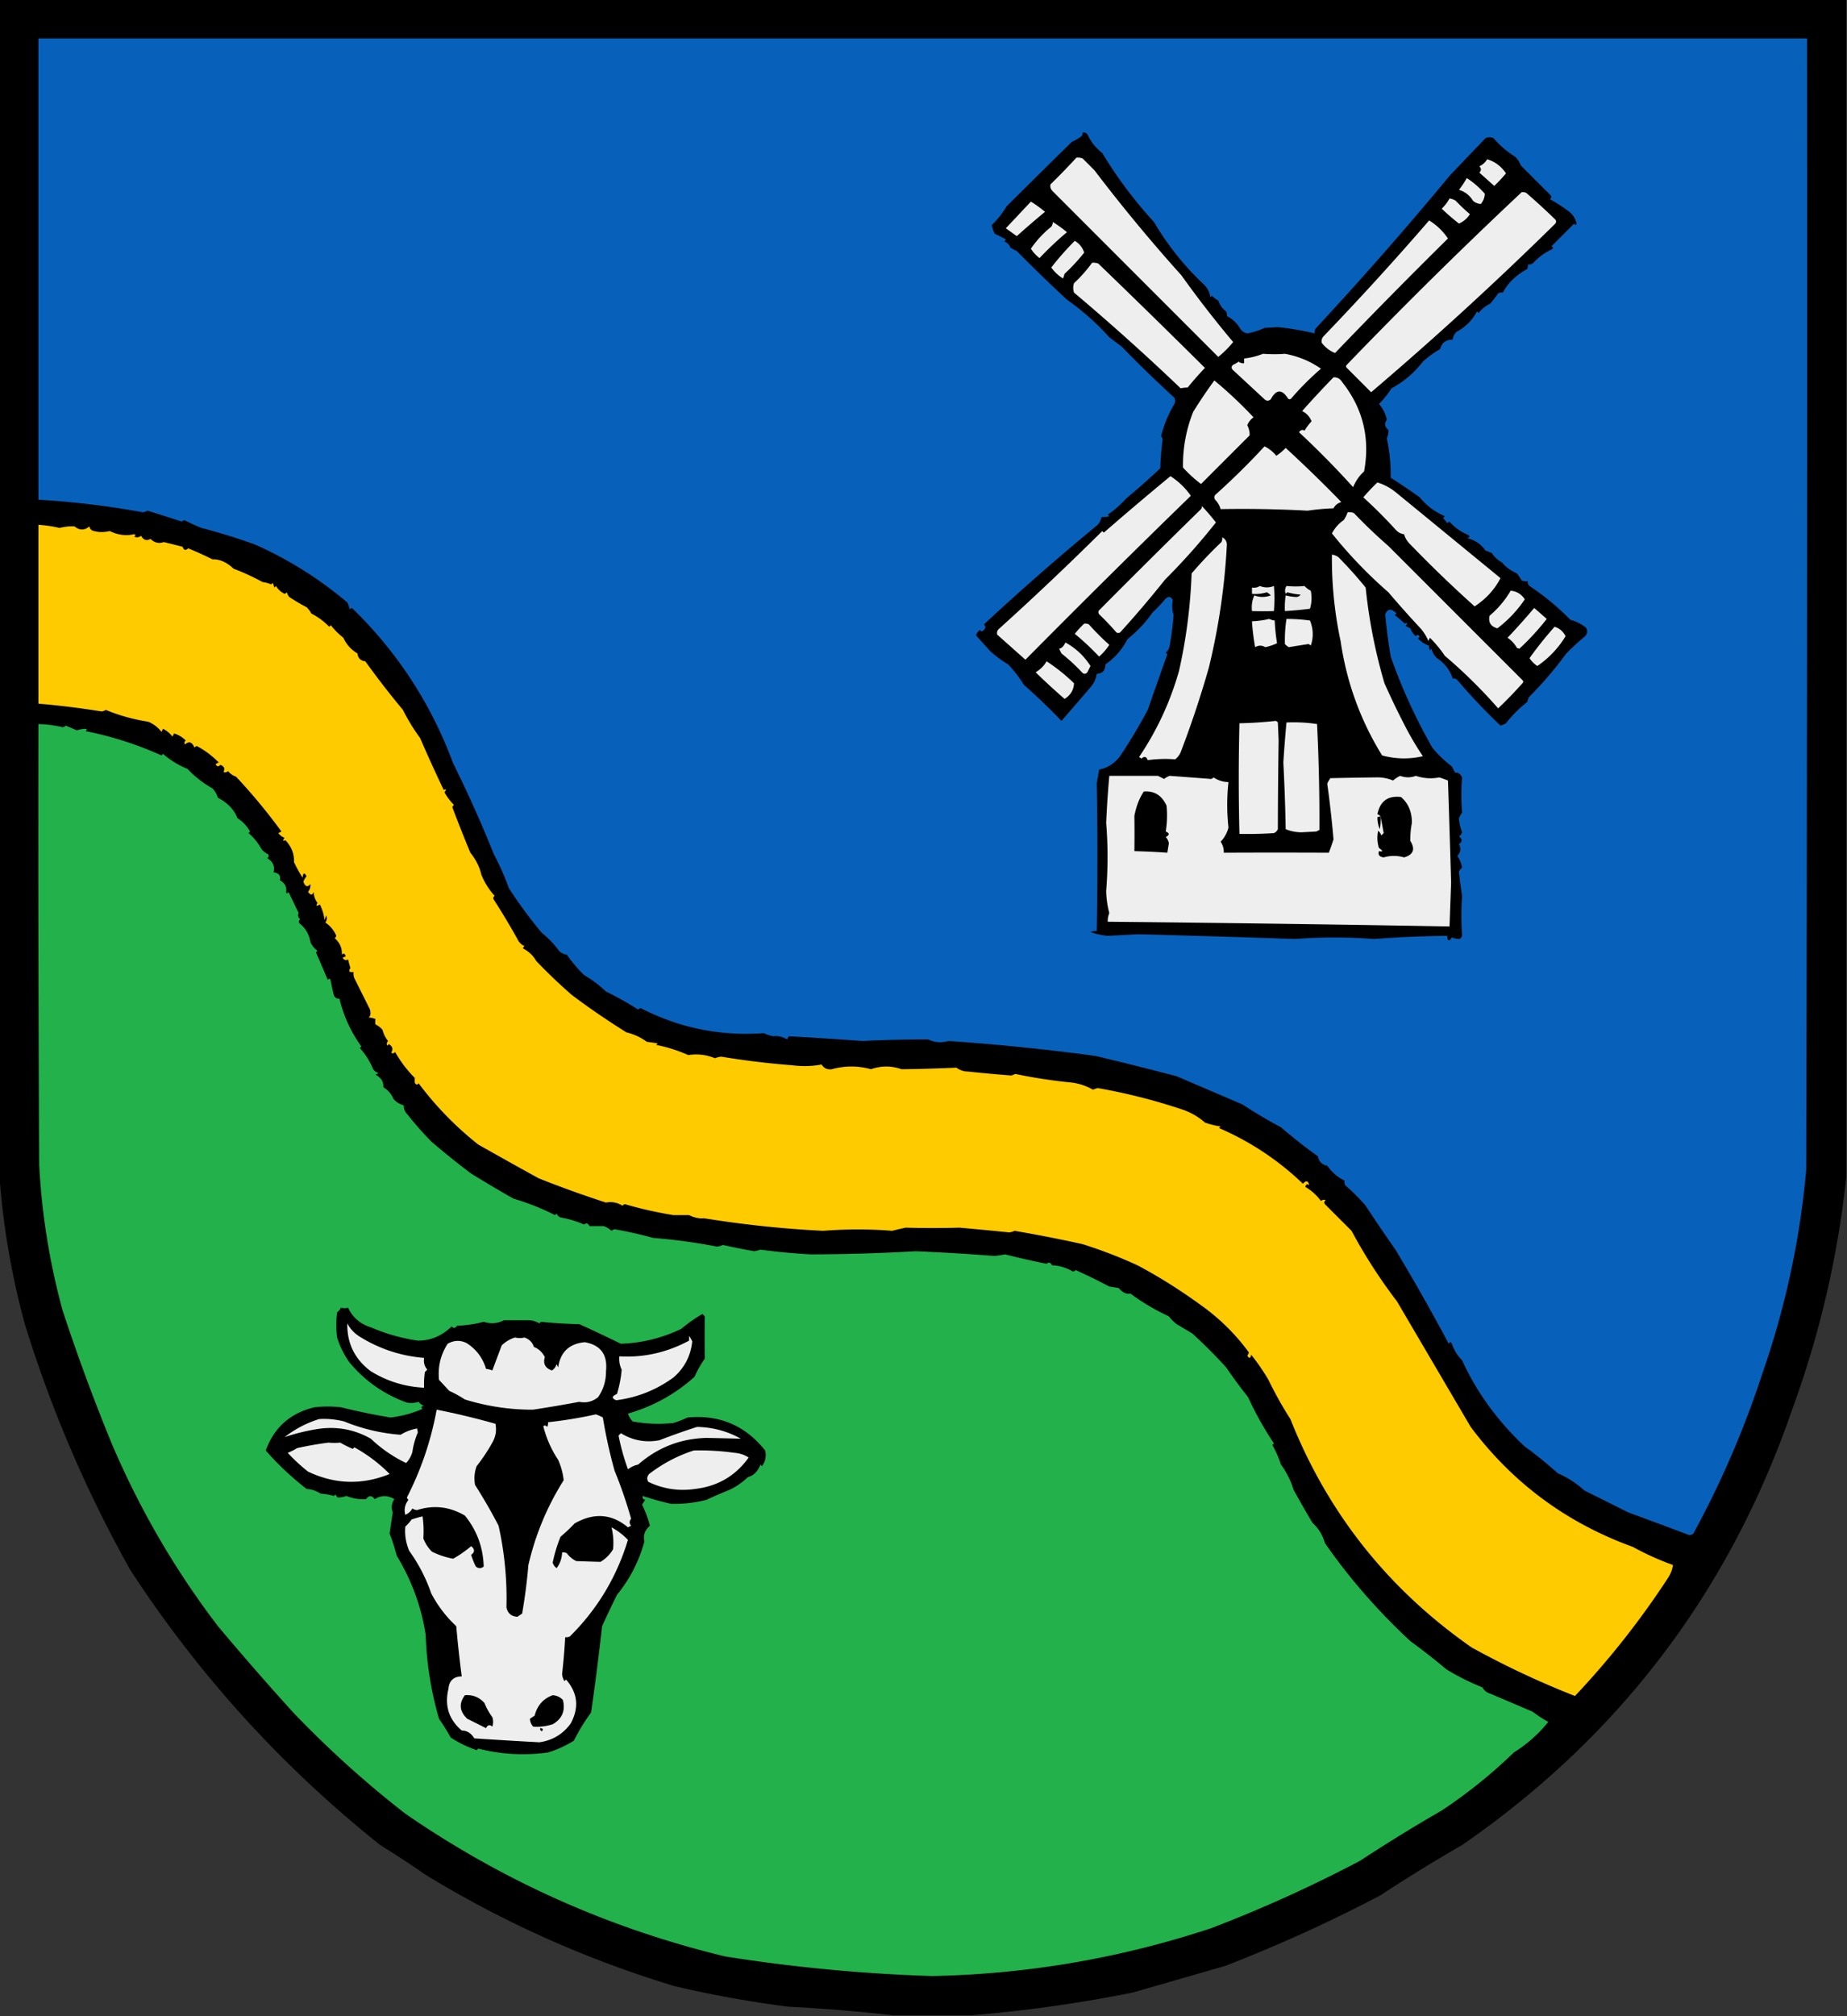 <svg xmlns="http://www.w3.org/2000/svg" width="1178" height="1285" style="shape-rendering:geometricPrecision;text-rendering:geometricPrecision;image-rendering:optimizeQuality;fill-rule:evenodd;clip-rule:evenodd"><rect width="100%" height="100%" fill="#333333" stroke="none"/><path style="opacity:1" d="M-.5-.5h1178v751c-5.43 50.646-16.93 99.98-34.5 148-39.89 115.69-110.06 208.19-210.5 277.5a1033.817 1033.817 0 0 0-52 32 944.539 944.539 0 0 1-99 45c-19.667 5.67-39.333 11.33-59 17a891.464 891.464 0 0 1-103 14.5h-50a1092.306 1092.306 0 0 0-67-5.5 728.386 728.386 0 0 1-72-13c-56.126-16.9-109.126-40.57-159-71a661.656 661.656 0 0 0-29-19c-62.709-49.99-115.876-108.49-159.5-175.5-27.818-49.636-50.15-101.636-67-156-8.765-31.924-14.265-64.257-16.5-97V-.5z"/><path style="opacity:1" fill="#0761bb" d="M24.5 24.5h1128c.17 240.334 0 480.667-.5 721-3.97 44.505-13.3 87.839-28 130a607.864 607.864 0 0 1-44 102c-.72.559-1.56.892-2.5 1a3610.708 3610.708 0 0 0-39-14.5c-9.3-4.66-18.63-9.327-28-14-5.01-4.558-10.672-8.224-17-11a259.688 259.688 0 0 0-21-17c-17.275-16.154-30.608-34.487-40-55-2.961-2.956-5.128-6.456-6.5-10.5-.667-1.333-1.333-1.333-2 0a1307.379 1307.379 0 0 0-34-60 985.554 985.554 0 0 1-19-28 119.617 119.617 0 0 0-13-13 4.934 4.934 0 0 1-.5-3c-4.385-2.189-8.051-5.356-11-9.5-3.333-.667-5.333-2.667-6-6a334.887 334.887 0 0 1-23.5-18.5 297.768 297.768 0 0 1-24.5-14.5 220857.39 220857.39 0 0 0-42-18 2257.69 2257.69 0 0 0-52-13c-30.802-4.161-61.969-7.327-93.5-9.5-4.567 1.338-8.9 1.005-13-1a827.01 827.01 0 0 0-42 1 2412.541 2412.541 0 0 0-47-3l-1 2c-2.943-1.779-5.943-2.445-9-2a40.179 40.179 0 0 1-6-2c-27.599 2.047-53.765-3.287-78.5-16a3.647 3.647 0 0 0-1.5 1 196.414 196.414 0 0 0-20.5-11.5 71.526 71.526 0 0 0-14-10.5c-4.135-4.118-7.801-8.452-11-13-1.933-.229-3.6-1.062-5-2.5a59.965 59.965 0 0 0-11-11.5 288.082 288.082 0 0 1-21-28.5c-2.514-7.118-5.681-14.284-9.5-21.5a799.467 799.467 0 0 0-26-58c-13.889-37.462-35.056-70.129-63.5-98-.925-1.141-1.759-1.141-2.5 0a15.256 15.256 0 0 0-1.5-4.5 244.023 244.023 0 0 0-59-37 400.49 400.49 0 0 0-34-10.5 139.245 139.245 0 0 1-11-5 3.647 3.647 0 0 0-1.5 1 825.01 825.01 0 0 0-22-7 6.29 6.29 0 0 1-3 1 549.49 549.49 0 0 0-66.5-8v-294z"/><path style="opacity:1" d="M690.5 84.5c1.175-.219 2.175.114 3 1 2.202 4.82 5.369 8.82 9.5 12a275.782 275.782 0 0 0 33 44 179.775 179.775 0 0 0 32 40c2.175 2.194 3.508 4.861 4 8l1-1a13.92 13.92 0 0 0 4 3c.93 2.862 2.597 5.195 5 7 .483.948.649 1.948.5 3 3.556 1.718 6.39 4.384 8.5 8 1.117 1.624 2.617 2.624 4.5 3a45.818 45.818 0 0 0 11-3.5l8.5-.5a178.518 178.518 0 0 1 23.5 4 4.934 4.934 0 0 1 .5-3 2282.662 2282.662 0 0 0 86-98A94674.26 94674.26 0 0 0 947.5 88c1.667-.667 3.333-.667 5 0a60.626 60.626 0 0 0 14 12 15.83 15.83 0 0 1 3.5 5.5l19 19c.617.949.451 1.782-.5 2.5a90.26 90.26 0 0 1 13 8.5c2.08 1.89 3.41 4.224 4 7-.35 1.196-.85 1.196-1.5 0L989.5 157c1.333.667 1.333 1.333 0 2-4.59 2.262-8.59 5.262-12 9a4.934 4.934 0 0 1-3 .5 4.934 4.934 0 0 1-.5 3c-7.171 3.938-12.338 8.938-15.5 15a4.934 4.934 0 0 0-3 .5 74.242 74.242 0 0 1-5 6.5 21.754 21.754 0 0 0-7.5 6l-1-1c-3 5.667-7.333 10-13 13-1.438 1.4-2.271 3.067-2.5 5-4.305-.024-6.972 1.976-8 6a62.383 62.383 0 0 0-11 8c-5.441 7.108-12.108 12.775-20 17a58.255 58.255 0 0 1-8 10c2.55 2.886 4.217 6.219 5 10-1.658 2.511-1.325 4.678 1 6.5.089 1.716-.244 3.549-1 5.5 1.763 8.139 2.597 16.473 2.5 25a398.919 398.919 0 0 1 18.5 12.5c4.327 5.288 9.66 9.288 16 12a3.647 3.647 0 0 0-1 1.5 10.756 10.756 0 0 1 2.5 3 3.647 3.647 0 0 1 1.5-1c3.308 3.746 7.308 6.579 12 8.5 1.134 1.016.801 1.683-1 2 5.086 1.094 9.086 3.761 12 8 1.372.402 2.705.902 4 1.5 1.625 2.567 3.791 4.567 6.5 6 2.132 2.762 5.299 5.095 9.5 7a32.367 32.367 0 0 1 3 4.5 8.43 8.43 0 0 0 4 .5c-.219 1.175.114 2.175 1 3a157.499 157.499 0 0 1 26 21.5c3.67 1.02 7 2.687 10 5 1.17 1.868 1.01 3.702-.5 5.5-4.23 3.514-8.23 7.18-12 11a238.452 238.452 0 0 1-24 28l-1 3a76.801 76.801 0 0 0-13.5 13.5 16.2 16.2 0 0 1-3.5 1.5 378.198 378.198 0 0 1-27.5-29c-.825-.886-1.825-1.219-3-1-1.796-5.469-5.129-9.802-10-13-1.797-1.631-2.964-3.631-3.5-6l-1 1a4.934 4.934 0 0 1-.5-3c-2.26-.639-4.26-1.806-6-3.5-1.333-.667-1.333-1.333 0-2-.753-1.487-1.586-1.654-2.5-.5a11.494 11.494 0 0 1-3.5-5l-3-1.5c1.333-1.84 1.166-2.34-.5-1.5a134.832 134.832 0 0 0-6.5-5.5c1.333-.667 1.333-1.333 0-2-2.623-2.195-4.623-1.695-6 1.5a322.29 322.29 0 0 0 3.5 27c6.916 19.788 15.75 39.121 26.5 58a71.144 71.144 0 0 0 12.5 12l2 4c1.937-.321 3.437.679 4.5 3a144.198 144.198 0 0 0 0 22.5 18.08 18.08 0 0 0-2 3.5c.148 2.861.815 5.861 2 9-.318 1.147-.984 1.981-2 2.5 2.281 1.851 2.281 3.518 0 5 1.489 2.713 1.156 5.213-1 7.5a20.812 20.812 0 0 1 3 7.5 7.248 7.248 0 0 0-2 2.5 266.648 266.648 0 0 0 2 15.5 191.35 191.35 0 0 0 0 25.5 4.457 4.457 0 0 1-1.5 2c-1.583.007-3.249-.326-5-1-1.779 2.776-2.779 2.443-3-1-15.34.141-30.84.807-46.5 2-17.147-1.271-33.98-1.271-50.5 0a10669.847 10669.847 0 0 0-100-3c-6.321.331-12.821.664-19.5 1-3.856-.331-7.522-1.164-11-2.5a8.43 8.43 0 0 1 4-.5c.537-32.185.537-63.685 0-94.5a226.481 226.481 0 0 0 1.5-8.5c4.987-.886 9.32-3.552 13-8a339.311 339.311 0 0 0 18-30c4.269-12.159 8.436-23.993 12.5-35.5l-1-1c1.393-1.171 2.227-2.671 2.5-4.5a184.396 184.396 0 0 0 2.5-19.5c-.958-3.163-1.125-6.33-.5-9.5-1.054-2.254-2.554-2.587-4.5-1a105.612 105.612 0 0 1-8.5 9c-4.14 6.028-9.473 11.695-16 17-3.289 6.485-7.955 11.818-14 16 .026 3.805-1.808 5.805-5.5 6-.431 2.949-1.598 5.616-3.5 8a5898.92 5898.92 0 0 1-19 22 393.212 393.212 0 0 0-24-23 77.211 77.211 0 0 0-10-13 75.09 75.09 0 0 1-11.5-8.5l-9-10c.43-1.434 1.264-2.601 2.5-3.5.741 1.141 1.575 1.141 2.5 0 1.231-1.151 1.231-2.317 0-3.5a1625.393 1625.393 0 0 1 72-63c1.674-1.506 2.674-3.339 3-5.5a12.93 12.93 0 0 0 5-.5l-1-1c4.086-2.675 8.086-6.175 12-10.5 6.95-5.734 14.117-12.068 21.5-19 .227-6.204.727-12.371 1.5-18.5a3.943 3.943 0 0 0-1-2c1.827-7.19 4.66-14.023 8.5-20.5.667-1.333.667-2.667 0-4a731.348 731.348 0 0 1-33.5-32.5l-8-6c-7.698-8.654-16.698-16.654-27-24a931.684 931.684 0 0 1-32-31l-4-2c-.667-2-2-3.333-4-4a3.647 3.647 0 0 0 1-1.5l-7-3.5a18.099 18.099 0 0 1-2-5.5c3.644-3.494 6.811-7.494 9.5-12a8833.247 8833.247 0 0 1 41.5-41 33.218 33.218 0 0 0 6-3.5c.752-.67 1.086-1.504 1-2.5z"/><path style="opacity:1" fill="#edeeed" d="M686.5 100.5a8.43 8.43 0 0 1 4 .5l7.5 7.5a1059.452 1059.452 0 0 0 55.5 67 674.501 674.501 0 0 0 33 42.5 63.96 63.96 0 0 1-9.5 9.5l-106-106c-.982-1.259-1.315-2.592-1-4a399.606 399.606 0 0 0 16.5-17zM948.5 101.5c5.003 1.518 9.003 4.518 12 9a85.685 85.685 0 0 1-7.5 8 6393.32 6393.32 0 0 1-9.5-8.5c1.333-1.333 1.333-2.667 0-4 2.16-.996 3.827-2.496 5-4.5zM935.5 113.5c4.237 2.728 8.071 6.061 11.5 10-.079 2.346-.912 4.513-2.5 6.5-1.779-.044-3.445-.711-5-2-2.17-3.516-5.17-5.849-9-7a54.223 54.223 0 0 0 5-7.5zM970.5 122.5a4.934 4.934 0 0 1 3 .5 419.401 419.401 0 0 1 18 16.5c1.083.865 1.249 1.865.5 3-38.127 37.483-77.294 73.316-117.5 107.5L859 234.5c-.667-.667-.667-1.333 0-2a3101.083 3101.083 0 0 1 111.5-110zM924.5 126.5c1.422.209 2.755.709 4 1.5a107.015 107.015 0 0 0 9 8.5c-1.719 2.719-4.053 4.719-7 6a148.064 148.064 0 0 1-11-9.5 25.53 25.53 0 0 0 5-6.5zM657.5 128.5a79.801 79.801 0 0 1 9 6.5 641.876 641.876 0 0 0-18 15.5l-7-5 16-17zM911.5 140.5c4.743 2.906 8.743 6.739 12 11.5a3730.382 3730.382 0 0 0-72 73c-3.276-1.237-6.109-3.403-8.5-6.5-.315-1.408.018-2.741 1-4a1892.007 1892.007 0 0 0 67.5-74zM671.5 141.5a82.928 82.928 0 0 1 9 6.5 205.866 205.866 0 0 0-17.5 16.5 22.344 22.344 0 0 1-5.5-6 64.748 64.748 0 0 1 13-14 5.576 5.576 0 0 0 1-3zM685.5 153.5c2.909 1.746 4.909 4.246 6 7.5a118.812 118.812 0 0 1-12.5 13.5l-1 3c-3.004-1.839-5.504-4.173-7.5-7 4.65-5.983 9.65-11.65 15-17zM696.5 167.5a8.43 8.43 0 0 1 4 .5 6336.413 6336.413 0 0 1 68 66.5 194.457 194.457 0 0 0-11 12.5c-1.68.034-3.18.201-4.5.5a1464.54 1464.54 0 0 0-68-61c-.667-2-.667-4 0-6 4.319-4.021 8.152-8.354 11.5-13zM805.5 225.5c5.12.358 9.787.358 14 0 8.399 1.518 16.066 4.685 23 9.5a180.235 180.235 0 0 0-19 19c-.667.667-1.333.667-2 0-3.882-6.103-7.549-5.936-11 .5-1.391 1.145-2.724 1.145-4 0l-20.5-19c-.749-1.135-.583-2.135.5-3a18.08 18.08 0 0 0 3.5-2c1.011.837 2.178 1.17 3.5 1v-3c4.233-.473 8.233-1.473 12-3zM850.5 240.5c2.403-.107 4.236.893 5.5 3 13.278 16.78 17.945 35.78 14 57-2.903 2.538-5.237 5.871-7 10a569.72 569.72 0 0 0-34.5-35c1.09-1.503 2.257-1.836 3.5-1a39.447 39.447 0 0 1 4.5-6c-1.217-2.968-3.217-5.135-6-6.5a605.087 605.087 0 0 1 20-21.5zM774.5 242.5c8.677 7.168 17.011 15.002 25 23.5-1.803 1.262-3.136 2.929-4 5 1.067 2.098 1.567 4.265 1.5 6.5l-31 31a85.365 85.365 0 0 1-11.5-10.5c-.196-12.24 1.97-24.073 6.5-35.5a313.153 313.153 0 0 1 13.5-20zM806.5 284.5a21.998 21.998 0 0 1 7.5 6 33.491 33.491 0 0 0 6-5 869.088 869.088 0 0 1 35.5 34.5c-2.254.624-3.921 1.957-5 4a145.24 145.24 0 0 0-16.5 1.5 777.441 777.441 0 0 0-55.5-1c-.639-2.26-1.806-4.26-3.5-6-.667-1-.667-2 0-3a461.517 461.517 0 0 0 31.5-31zM746.5 303.5c5.103 3.268 9.437 7.435 13 12.5A7786.28 7786.28 0 0 0 654 420.5a24000.294 24000.294 0 0 0-18-16c-.388-1.576.112-2.909 1.5-4a1899.09 1899.09 0 0 0 65.5-62l1 1a2124.235 2124.235 0 0 1 42.5-36zM878.5 307.5c4.382 1.359 8.382 3.526 12 6.5 22.142 18.137 44.309 36.303 66.5 54.5-3.778 7.291-9.278 13.291-16.5 18a784.503 784.503 0 0 1-41.5-40c-1.694-1.74-2.861-3.74-3.5-6-1.933-.229-3.6-1.062-5-2.5a312.322 312.322 0 0 0-21-21 122.724 122.724 0 0 1 9-9.5zM766.5 322.5a140.22 140.22 0 0 1 9 10.5 416.196 416.196 0 0 1-32.5 36.5 677.343 677.343 0 0 1-28.5 33.5c-1.135.749-2.135.583-3-.5a163.222 163.222 0 0 0-10.5-11c-.749-1.135-.583-2.135.5-3a5869.492 5869.492 0 0 1 64.5-64 2.428 2.428 0 0 0 .5-2zM859.5 326.5a8.43 8.43 0 0 1 4 .5 325.946 325.946 0 0 0 22 21l85.5 85.5c.667.667.667 1.333 0 2a276.602 276.602 0 0 1-15.5 16 322.258 322.258 0 0 0-34-33.5 77.643 77.643 0 0 0-9.5-11.5l-1 2a30.32 30.32 0 0 0-5-8 666.83 666.83 0 0 1-20.5-23 289.775 289.775 0 0 1-36-37.5c1.801-3.467 4.301-6.3 7.5-8.5a19.177 19.177 0 0 0 2.5-5z"/><path style="opacity:1" fill="#fecb00" d="M24.5 334.5c4.591.302 9.091.969 13.5 2 3.245-.815 6.412-1.148 9.5-1 3.248 2.619 6.415 2.619 9.5 0 .347 1.68 1.347 2.68 3 3 3.098.821 6.431.821 10 0 5.197 2.516 10.364 3.182 15.5 2 1.196.346 1.196.846 0 1.5 1.612.72 3.112.554 4.5-.5 1.46 2.71 3.46 3.376 6 2 2.486 2.446 5.32 3.112 8.5 2l12 3c.693 2.211 1.859 2.545 3.5 1a218.631 218.631 0 0 1 15.5 7c4.719-.096 9.219 1.904 13.5 6 5.98 2.224 12.146 5.057 18.5 8.5 1.933.251 3.766.751 5.5 1.5l1-1 1 3 1-1a13.271 13.271 0 0 0 5.5 5 3.647 3.647 0 0 0 1.5-1 6.802 6.802 0 0 0 1.5 3 112.133 112.133 0 0 0 11 6.5 13.92 13.92 0 0 1 3 4c4.342 2.24 8.175 5.073 11.5 8.5l1-1c2.333 3 5 5.667 8 8 1.92 4.256 4.92 7.589 9 10 .333 3 2 4.667 5 5a537.405 537.405 0 0 0 24 31 124.227 124.227 0 0 0 11 18c4.418 10.298 9.418 21.298 15 33 1.666-.84 1.833-.34.5 1.5a36.224 36.224 0 0 0 6 8 3.647 3.647 0 0 0-1 1.5 881.737 881.737 0 0 0 11.5 29c3.569 4.469 5.903 9.136 7 14 2.046 5.035 4.879 9.535 8.5 13.5-.951.718-1.117 1.551-.5 2.5a456.87 456.87 0 0 1 15 25c.948 2.07 2.448 3.57 4.5 4.5a3.647 3.647 0 0 0-1 1.5c3.667 1.836 6.501 4.502 8.5 8a343.662 343.662 0 0 0 22.5 21.5c10.348 7.854 22.014 15.854 35 24 4.774 1.145 9.107 3.145 13 6l7 1-1 1a96.88 96.88 0 0 1 20.5 6.5c5.796-.935 11.462-.269 17 2 1.398-.551 2.732-.884 4-1a532.286 532.286 0 0 0 45.5 5.5c6.249.809 12.416.642 18.5-.5 1.463 2.385 3.629 3.385 6.5 3 8.367-2.295 16.7-2.295 25 0 6.499-2.278 12.999-2.278 19.5 0 11.462-.132 23.129-.465 35-1 2.166 1.621 4.666 2.455 7.5 2.5a905.918 905.918 0 0 0 27.5 2.5 11.456 11.456 0 0 0 2.5-1 333.575 333.575 0 0 0 36 5.5c4.844.629 9.344 2.129 13.5 4.5l3-1a370.083 370.083 0 0 1 53.5 13.5c5.653 1.823 10.653 4.656 15 8.5a55.94 55.94 0 0 0 10 2.5l-1 1c19.961 8.628 37.795 20.462 53.5 35.5 2.05-2.304 3.384-1.97 4 1-1.131-1.104-1.965-.771-2.5 1 3.949 2.281 7.282 5.281 10 9 .951-.826 1.951-.992 3-.5-.951.718-1.117 1.551-.5 2.5l17 17a333.304 333.304 0 0 0 29 45l47 80c26.744 35.71 61.244 61.21 103.5 76.5a176.391 176.391 0 0 0 25.5 11.5c-.37 2.78-1.37 5.44-3 8-17.54 26.89-37.38 52.06-59.5 75.5a559.029 559.029 0 0 1-66-31c-53.254-37.2-91.754-85.704-115.5-145.5a244.24 244.24 0 0 1-14-25 131.744 131.744 0 0 0-11-16c-.451 2.429-1.285 2.596-2.5.5a3.943 3.943 0 0 0 1-2 132.318 132.318 0 0 0-27-27.5c-14.644-10.895-29.31-20.229-44-28-10.932-5.057-22.599-9.557-35-13.5a917.538 917.538 0 0 0-43.5-8.5 7.93 7.93 0 0 1-3.5 1 2278.35 2278.35 0 0 0-31.5-3 663.574 663.574 0 0 1-34.5 0 245.39 245.39 0 0 0-8.5 2c-14.311-1.161-28.978-1.161-44 0-25.237-1.233-50.57-3.9-76-8-3.121.271-6.287-.395-9.5-2h-10c-10.843-1.777-21.176-4.11-31-7a3.647 3.647 0 0 0-1.5 1c-3.335-2.069-6.835-2.736-10.5-2-14.861-4.813-29.194-9.98-43-15.5a3594.193 3594.193 0 0 1-38.5-21.5c-14.412-11.41-27.078-24.41-38-39-.914 1.154-1.747.987-2.5-.5v-3a75.761 75.761 0 0 1-12.5-16.5c-.718.951-1.551 1.117-2.5.5 1.369-2.239.869-4.073-1.5-5.5l-1 1c-.492-1.049-.326-2.049.5-3a17.354 17.354 0 0 1-3.5-7 11.532 11.532 0 0 0-4.5-3.5c-.246-1.06-.246-2.227 0-3.5-1.578-.572-3.078-.906-4.5-1 1.255-.62 1.588-2.287 1-5a8281.692 8281.692 0 0 0-10-20 8.43 8.43 0 0 1-.5-4c-2.776.411-3.443-.422-2-2.5a66.87 66.87 0 0 1-1.5-5.5c-1.243.836-2.41.503-3.5-1l2-1c-.535-1.771-1.369-2.104-2.5-1 .295-4.078-1.205-7.578-4.5-10.5a3.647 3.647 0 0 0 1-1.5c-1.519-3.558-3.852-6.391-7-8.5 1.054-1.388 1.22-2.888.5-4.5l-1 3a30.294 30.294 0 0 0-3-10c-2.129 1.363-2.629 1.029-1.5-1-1.519-2.056-2.353-4.39-2.5-7-.777 2.201-1.944 2.201-3.5 0 1.14-1.578 1.64-3.244 1.5-5-1.828 2.211-3.328 1.711-4.5-1.5a11.068 11.068 0 0 1 2-3.5c-1.383-2.576-2.217-2.242-2.5 1a97.305 97.305 0 0 1-5.5-10c.234-5.241-1.599-9.907-5.5-14-1.666.84-1.833.34-.5-1.5a8.905 8.905 0 0 1-4-3l2-1a364.697 364.697 0 0 0-29-35 10.502 10.502 0 0 1-5-3.5c-.951.826-1.951.992-3 .5 1.147-2.085.48-3.585-2-4.5-1.175 1.355-2.175 1.188-3-.5l2-1a55.86 55.86 0 0 0-14-10.5 3.647 3.647 0 0 0-1.5 1c-1.464-3.607-3.464-4.274-6-2-.617-.949-.451-1.782.5-2.5a17.347 17.347 0 0 0-7.5-4.5l-1 2a18.241 18.241 0 0 0-6-5l-1 2c-2.262-2.931-5.095-5.097-8.5-6.5a117.146 117.146 0 0 1-27-7.5c-.793.431-1.627.765-2.5 1a544.608 544.608 0 0 0-40.5-5v-114z"/><path style="opacity:1" fill="#edeeed" d="M779.5 342.5c1.802.815 2.802 2.315 3 4.5a422.482 422.482 0 0 1-11.5 78.5 640.837 640.837 0 0 1-18 54 11.532 11.532 0 0 1-3.5 4.5c-5.683-.466-11.516-.3-17.5.5-.79-2.29-2.124-2.623-4-1l-1.5-1c11.43-16.944 19.93-35.277 25.5-55a337.467 337.467 0 0 0 8-62 268.134 268.134 0 0 1 19-20 4.934 4.934 0 0 0 .5-3zM849.5 353.5c1.422.209 2.755.709 4 1.5a266.054 266.054 0 0 1 17.5 19.5 338.601 338.601 0 0 0 12 61 501.594 501.594 0 0 0 13 27 189.534 189.534 0 0 0 11.5 19.5c-8.689 1.999-17.356 1.833-26-.5-13.83-22.364-22.664-46.697-26.5-73a249.31 249.31 0 0 1-5.5-55z"/><path style="opacity:1" fill="#ebebeb" d="M803.5 373.5c2.977 1.178 5.977 1.178 9 0 .41 5.205.41 10.538 0 16-4.485.141-9.152.141-14 0-.405-3.548.095-6.881 1.5-10 3.455 1.291 6.955 1.291 10.5 0a11.38 11.38 0 0 0-2.5-2c-3.057.951-6.223 1.284-9.5 1v-4c1.915.284 3.581-.049 5-1z"/><path style="opacity:1" fill="#e9e9e9" d="M820.5 373.5c4.087.377 7.92.377 11.5 0a13.92 13.92 0 0 0 4 3c.793 3.923.626 7.756-.5 11.5a233.707 233.707 0 0 1-16 1.5c-.165-3.35.002-6.683.5-10 2.388.617 4.721.95 7 1 1.059-.13 1.892-.63 2.5-1.5a42.36 42.36 0 0 1-8.5-1.5l-1 1c-.64-1.765-.473-3.432.5-5z"/><path style="opacity:1" fill="#edeeed" d="M963.5 376.5c3.883.382 6.883 2.216 9 5.5a76.862 76.862 0 0 1-17.5 18.5c-4.195-1.177-5.861-3.844-5-8 5.456-4.615 9.956-9.948 13.5-16zM978.5 387.5c2.602 2.259 5.269 4.593 8 7a157.14 157.14 0 0 1-17.5 19l-1.5-.5a18.68 18.68 0 0 0-6-6.5 443.724 443.724 0 0 0 17-19zM809.5 394.5c1.188.548 2.355.881 3.5 1 .195 4.918.695 9.751 1.5 14.5a36.767 36.767 0 0 1-7.5 2.5c-2.132-1.28-4.298-1.28-6.5 0-1.011-5.698-1.678-11.198-2-16.5 3.856-.177 7.523-.677 11-1.5zM820.5 394.5c5.14.017 10.14.35 15 1 2.144 5.386 2.311 10.719.5 16a3.647 3.647 0 0 0-1.5-1c-4.2.637-8.366 1.304-12.5 2a11.38 11.38 0 0 1-2.5-2 89.84 89.84 0 0 1 1-16zM691.5 397.5a4.934 4.934 0 0 1 3 .5 160.586 160.586 0 0 0 13 13 34.517 34.517 0 0 1-6.5 7.5 167.199 167.199 0 0 0-15.5-14.5 56.358 56.358 0 0 1 6-6.5zM991.5 399.5c3.167.971 5.5 2.971 7 6-4.604 7.605-10.604 13.939-18 19-2-1.333-3.667-3-5-5a236.007 236.007 0 0 1 16-20zM679.5 409.5c6.63 3.631 11.963 8.631 16 15l-2 4c-.865 1.083-1.865 1.249-3 .5a119.887 119.887 0 0 0-13.5-12.5l-1.5-3c1.662-.339 2.996-1.672 4-4zM667.5 421.5a115.167 115.167 0 0 1 17.5 14c-.191 4.239-2.191 7.572-6 10a456.396 456.396 0 0 1-18.5-17c3.023-1.777 5.356-4.11 7-7zM813.5 459.5c.617.111 1.117.444 1.5 1l.5 11.5a4375.42 4375.42 0 0 0-.5 56.5c-.5 1.167-1.333 2-2.5 2.5-7.326.5-14.659.666-22 .5a1406.573 1406.573 0 0 1 0-70.5 260.63 260.63 0 0 0 23-1.5zM820.5 460.5a98.26 98.26 0 0 1 19.5 1 1220.855 1220.855 0 0 1 1.5 67.5l-2 1-9.5.5c-3.603-.05-6.936-.717-10-2a1219.508 1219.508 0 0 0-1.5-42.5 910.168 910.168 0 0 1 2-25.5z"/><path style="opacity:1" fill="#22b14b" d="M24.5 461.5c5.233.152 10.4.819 15.5 2a3.944 3.944 0 0 0 2-1l7 3c1.889-.597 3.722-.931 5.5-1 1.196.346 1.196.846 0 1.5 16.677 3.279 32.844 8.445 48.5 15.5l1-1a52.926 52.926 0 0 0 15.5 9.5 67.838 67.838 0 0 0 16 12.5 15.044 15.044 0 0 1 3.5 6c6.086 3.115 10.253 7.448 12.5 13 3.387 2.185 6.054 5.019 8 8.5l-1 1c3.131 2.541 5.965 6.041 8.5 10.5a13.92 13.92 0 0 0 4 3c.617.949.451 1.782-.5 2.5 3.614 2.209 4.947 5.209 4 9 3.357.463 4.69 2.13 4 5 3.152 1.811 4.486 4.311 4 7.5.346 1.196.846 1.196 1.5 0l6.5 13.5c-.714 1.343-.38 2.676 1 4-.951.718-1.117 1.551-.5 2.5 3.863 3.054 6.197 7.054 7 12a13.192 13.192 0 0 0 4.5 5.5l-1 1a778.564 778.564 0 0 1 7.5 17.5c1.016-1.134 1.683-.801 2 1a108.394 108.394 0 0 0 2 9c.71 1.473 1.876 2.14 3.5 2 2.639 11.075 7.305 21.242 14 30.5l-1 1c3.612 3.959 6.445 8.459 8.5 13.5a6.978 6.978 0 0 0 3.5 2.5l-2 1c3.55 1.809 5.217 4.476 5 8 2.973 1.765 5.14 4.265 6.5 7.5 1.819 2.003 3.985 3.336 6.5 4-.002 2.331.831 4.331 2.5 6a218.97 218.97 0 0 0 15 17c7.885 6.81 16.385 13.643 25.5 20.5a831.828 831.828 0 0 0 27 16 150.825 150.825 0 0 1 26.5 10.5l1-1c.5 1.167 1.333 2 2.5 2.5a60.63 60.63 0 0 1 15 4.5c1.406-1.168 2.572-.835 3.5 1h9a13.24 13.24 0 0 1 5 3 3.943 3.943 0 0 1 2-1 252.437 252.437 0 0 1 24.5 5.5 369.648 369.648 0 0 1 40.5 5.5c1.245.039 2.578-.295 4-1a472.691 472.691 0 0 0 20 4 21.663 21.663 0 0 0 4-1 402.333 402.333 0 0 0 32 3c22.183-.035 44.516-.702 67-2 16.902.722 33.569 1.722 50 3a56.714 56.714 0 0 0 7-1 531.205 531.205 0 0 0 26.5 6c1.406-1.168 2.572-.835 3.5 1 4.203.032 8.703 1.365 13.5 4a3.647 3.647 0 0 0 1.5-1 380.504 380.504 0 0 1 21.5 10.5l6 1c2.551 2.905 5.051 4.072 7.5 3.5a137.38 137.38 0 0 0 24.5 14.5 25.965 25.965 0 0 0 5 5l10 6c7.201 6.534 14.367 13.7 21.5 21.5a333.501 333.501 0 0 0 14 19c4.77 10.381 10.27 20.214 16.5 29.5l-1 1a71.241 71.241 0 0 1 5.5 12.5c3.551 4.796 6.218 10.13 8 16a779.878 779.878 0 0 0 12 21c3.93 3.588 6.597 7.921 8 13 15.603 22.44 33.77 43.28 54.5 62.5a439.967 439.967 0 0 1 23 18 151.645 151.645 0 0 0 23 11.5c1.097 2.03 2.763 3.37 5 4 9.005 3.84 18.005 7.67 27 11.5a78.48 78.48 0 0 0 10 6.5c-6.268 7.77-13.601 14.27-22 19.5a318.673 318.673 0 0 1-46 37 1033.817 1033.817 0 0 0-52 32 866.906 866.906 0 0 1-95 43c-57.78 19.11-117.113 29.28-178 30.5a1057.431 1057.431 0 0 1-132-12.5c-73.791-17.8-141.791-48.13-204-91a654.711 654.711 0 0 1-71.5-64.5 1870.002 1870.002 0 0 1-48-55c-27.504-35.98-50.17-74.983-68-117a1270.025 1270.025 0 0 1-31-84 436.92 436.92 0 0 1-15-93c-.5-93.666-.667-187.333-.5-281z"/><path style="opacity:1" fill="#edeeed" d="M707.5 494.5c10.317.032 20.65.032 31 0l4 2a11.068 11.068 0 0 1 3.5-2c8.846.653 17.68 1.32 26.5 2a3.647 3.647 0 0 0 1.5-1c2.792 1.894 5.959 2.894 9.5 3-1.043 9.574-1.043 19.241 0 29a20.07 20.07 0 0 1-5 9c1.446 2.118 2.113 4.451 2 7a7334.98 7334.98 0 0 1 67 0 125.342 125.342 0 0 0 3-8.5 670.593 670.593 0 0 0-4-35.5 18.08 18.08 0 0 1 2-3.5c9.807-.23 19.474-.397 29-.5 3.83-.133 7.496.534 11 2a19.953 19.953 0 0 1 4.5-3c3.379 1.261 6.712 1.261 10 0 4.957 1.664 9.957 1.997 15 1 1.825.603 3.659 1.27 5.5 2 .724 21.633 1.391 43.3 2 65-.331 9.341-.665 18.674-1 28a28100.11 28100.11 0 0 0-218-3 12.992 12.992 0 0 1 1-5.5 61.079 61.079 0 0 1-2-14c1.172-14.69 1.172-29.19 0-43.5a672.889 672.889 0 0 1 2-30z"/><path style="opacity:1" d="M729.5 504.5c6.696-.547 11.53 2.453 14.5 9 .548 5.453.381 10.953-.5 16.5 2.528 1.017 2.528 2.184 0 3.5 1.044 1.123 1.71 2.456 2 4-.34 2.012-.673 4.012-1 6a454.44 454.44 0 0 0-21-1c.1-7.668.1-15.168 0-22.5 1.147-6.033 3.147-11.199 6-15.5zM880.5 520.5c-.418-.722-1.084-1.222-2-1.5 1.688-8.332 6.688-11.999 15-11 4.684 3.924 7.017 9.424 7 16.5-.744 3.719-1.077 7.552-1 11.5 3.287 5.26 1.953 8.76-4 10.5-4.313-1.271-8.646-1.271-13 0-2.781-.401-3.781-1.735-3-4 2.687.561 2.687-.106 0-2-1.159-3.622-1.325-7.289-.5-11a7.293 7.293 0 0 1 2 3l1.5-1.5a379.145 379.145 0 0 0-2-10.5z"/><path style="opacity:1" d="M880.5 520.5a32.462 32.462 0 0 1-.5 8c-1.006-2.437-1.506-4.937-1.5-7.5a2.428 2.428 0 0 1 2-.5zM217.5 833.5c1.701.466 3.201.466 4.5 0 2.931 6.258 7.765 10.424 14.5 12.5 9.581 4.136 19.581 6.969 30 8.5 8.194.002 15.361-2.998 21.5-9 1.297 1.284 2.464 1.117 3.5-.5 5.851-.209 11.518-1.042 17-2.5 4.525 1.452 8.858 1.119 13-1 5.016.011 10.016.011 15 0 2.706-.019 5.206.648 7.5 2l1-1a312.742 312.742 0 0 0 24.5 1.5 967.43 967.43 0 0 1 26.5 12.5c13.551-.508 26.384-3.674 38.5-9.5a95.285 95.285 0 0 1 13.5-9.5l1.5 1.5c-.103 8.747-.103 17.747 0 27a63.73 63.73 0 0 0-6.5 11.5c-12.296 11.068-26.462 18.901-42.5 23.5a13.24 13.24 0 0 0 3 5 91.091 91.091 0 0 0 26 1 70.361 70.361 0 0 0 9-3.5c20.309-1.927 36.809 5.073 49.5 21 .836 3.656.169 6.99-2 10l-1-1c-1.647 4.321-4.313 6.988-8 8-3.446 3.299-7.279 5.966-11.5 8a276.926 276.926 0 0 0-15 6.5c-7.511 1.872-15.011 2.705-22.5 2.5a174.826 174.826 0 0 1-18-5c-.456 1.244.044 2.077 1.5 2.5l-2 3c2.243 4.652 3.91 9.152 5 13.5-3.257 2.8-4.423 6.133-3.5 10-3.489 12.704-9.323 24.04-17.5 34a758.595 758.595 0 0 0-9.5 20 1735.335 1735.335 0 0 1-7 55 122.495 122.495 0 0 0-11 18c-5.47 3.34-10.97 5.84-16.5 7.5-15.038 2.07-29.872 1.24-44.5-2.5-.333.33-.667.67-1 1-5.904-2.01-11.404-4.68-16.5-8a145.987 145.987 0 0 0-7.5-12c-5.092-17.6-7.925-35.43-8.5-53.5-2.716-17.79-8.882-34.62-18.5-50.5a110.817 110.817 0 0 0-4.5-14c.64-4.532 1.306-9.032 2-13.5-1.079-2.899-.746-5.733 1-8.5-4.226-2.518-8.393-2.518-12.5 0-1.925-2.473-3.758-2.473-5.5 0-4.226.33-8.393-.337-12.5-2-1.889.597-3.722.931-5.5 1a4.457 4.457 0 0 1-1.5-2l-1 1a42.36 42.36 0 0 0-8.5-1.5c-2.71-1.747-5.71-2.747-9-3-9.852-7.707-18.518-15.874-26-24.5 5.37-14.696 15.703-23.863 31-27.5a72.464 72.464 0 0 1 17 0 439.416 439.416 0 0 0 31.5 6.5 71.705 71.705 0 0 0 20.5-5.5c-1.134-1.016-.801-1.683 1-2a6.978 6.978 0 0 1-3.5-2.5c-2.154.726-4.654.893-7.5.5-14.491-5.26-26.658-13.76-36.5-25.5-3.486-4.849-6.152-10.182-8-16a64.218 64.218 0 0 1 0-16 10.515 10.515 0 0 0 2.5-3z"/><path style="opacity:1" fill="#edeeed" d="M221.5 843.5c1.857 3.51 4.524 6.343 8 8.5 12.537 7.79 26.204 12.29 41 13.5-.445 2.865.222 5.365 2 7.5l-1.5 1.5a50.464 50.464 0 0 0-.5 10c-12.252-.585-23.586-4.085-34-10.5-10.223-7.612-15.223-17.779-15-30.5zM439.5 851.5a19.602 19.602 0 0 1 2 3.5c-.974 9.291-4.974 16.958-12 23-10.881 7.935-23.048 12.769-36.5 14.5-3.043-1.241-2.876-2.575.5-4a74.77 74.77 0 0 0 3-15.5c-1.296-2.734-1.796-5.567-1.5-8.5 15.491.926 30.325-2.407 44.5-10v-3z"/><path style="opacity:1" fill="#ededed" d="M328.5 852.5c2.099.472 4.099.472 6 0 3.09 1.089 5.09 3.089 6 6 3.053 1.213 5.387 3.38 7 6.5-1.288 4.168.212 7.001 4.5 8.5 1.477-.944 2.477-2.277 3-4l1 2c1.433-9.764 7.099-15.098 17-16 10.117 1.814 14.617 7.981 13.5 18.5.054 6.006-1.613 11.506-5 16.5-3.601 2.9-7.601 3.9-12 3a906.543 906.543 0 0 1-29.5 5c-14.672.074-29.172-2.093-43.5-6.5a72.496 72.496 0 0 0-10-5.5 714.756 714.756 0 0 0-6.5-7c-.848-8.277.986-15.944 5.5-23 3.947-2.273 7.947-2.439 12-.5 6.218 3.932 10.385 9.432 12.5 16.5 1.268.116 2.602.449 4 1 2.002-5.345 4.002-10.678 6-16 2.531-2.403 5.364-4.07 8.5-5z"/><path style="opacity:1" fill="#edeeed" d="M278.5 898.5a469.445 469.445 0 0 1 37.5 9c.823 4.238.156 8.238-2 12a113.627 113.627 0 0 1-10 15c-1.434 3.906-1.767 7.906-1 12a328.716 328.716 0 0 1 15 26 213.016 213.016 0 0 1 5 52c.79 3.79 3.124 5.79 7 6 1-.67 2-1.33 3-2a350.703 350.703 0 0 0 4-31c4.51-19.395 12.01-37.395 22.5-54-.418-4.279-1.584-8.612-3.5-13a69.014 69.014 0 0 1-9.5-21.5c.949-.617 1.782-.451 2.5.5a4.934 4.934 0 0 0 .5-3 280.222 280.222 0 0 0 30.5-5 27.07 27.07 0 0 1 4.5 2 311.345 311.345 0 0 0 7.5 34 273.824 273.824 0 0 1 10.5 30.5c-1.195 1.533-1.195 3.033 0 4.5l-2 1c-10.341-8.661-21.675-9.494-34-2.5a107.985 107.985 0 0 1-9 8.5 94.186 94.186 0 0 0-5 16.5c.43 1.434 1.264 2.601 2.5 3.5 2.225-2.946 3.391-6.28 3.5-10a4.934 4.934 0 0 1 3 .5 16.635 16.635 0 0 0 6 5c5.27.205 10.436.372 15.5.5 3.333-2 6-4.667 8-8 .479-4.8.146-9.466-1-14a41.397 41.397 0 0 1 10.5 8c-7.165 23.65-19.499 44.15-37 61.5-.948.48-1.948.65-3 .5-.454 7.85-1.12 15.68-2 23.5a9.598 9.598 0 0 0 1.5 4.5c.333-.33.667-.67 1-1 7.466 8.52 8.466 17.85 3 28-4.894 6.79-11.56 10.79-20 12-13.651-.73-27.485-1.56-41.5-2.5-1.973-3.3-4.64-4.96-8-5-8.216-6.98-11.049-15.82-8.5-26.5.45-5.26 3.284-7.92 8.5-8-1.4-10.63-2.566-21.3-3.5-32-6.545-6.1-11.879-13.1-16-21a103.998 103.998 0 0 0-14-27c-2.15-5.063-2.983-10.23-2.5-15.5a25.936 25.936 0 0 0 4-4.5 81.805 81.805 0 0 1 7-2c.672 4.639.838 9.306.5 14a23.156 23.156 0 0 0 5.5 8.5 50.999 50.999 0 0 0 13.5 4.5 72.428 72.428 0 0 0 11.5-8c2.417 1.994 2.417 3.827 0 5.5a45.699 45.699 0 0 0 3 7.5c1.667 1.333 3.333 1.333 5 0-.359-12.249-4.359-23.082-12-32.5-9.776-5.719-19.942-6.886-30.5-3.5a6.293 6.293 0 0 1-3-1c-1.028 1.861-2.528 3.195-4.5 4-.934-3.399-.267-6.566 2-9.5a3.647 3.647 0 0 1-1-1.5c9.078-17.705 15.411-36.372 19-56zM203.5 904.5c5.223-.353 10.556.147 16 1.5 11.53 4.715 23.53 7.549 36 8.5a29.121 29.121 0 0 1 10.5-4l.5 2.5a49.532 49.532 0 0 0-3.5 12.5c-.782 2.716-2.116 5.05-4 7a87.023 87.023 0 0 1-22.5-15.5c-10.87-6.137-22.537-8.137-35-6-6.942 1.174-13.609 2.84-20 5 6.754-5.208 14.088-9.041 22-11.5zM444.5 909.5c10.016.176 19.35 2.676 28 7.5-7.387-.192-14.72-.359-22-.5-16.551.461-31.051 6.127-43.5 17a16.152 16.152 0 0 0-6.5 3 146.963 146.963 0 0 1-6-21.5l1.5-1.5c7.553 4.627 15.719 6.127 24.5 4.5a450.616 450.616 0 0 1 24-8.5z"/><path style="opacity:1" fill="#edeeed" d="M209.5 919.5c2.712.237 5.212.237 7.5 0a74.508 74.508 0 0 0 8 4l1-1a97.099 97.099 0 0 1 22.5 17c-17.537 7.116-34.87 6.616-52-1.5a111.557 111.557 0 0 1-13-12 34.099 34.099 0 0 0 6-3 219.547 219.547 0 0 1 20-3.5zM442.5 924.5a161.24 161.24 0 0 1 26 1.5c3.29.253 6.29 1.253 9 3-8.318 11.624-19.652 18.291-34 20-10.544 1.556-20.544.056-30-4.5-1.068-1.687-.901-3.354.5-5 8.724-6.698 18.224-11.698 28.5-15z"/><path style="opacity:1" d="M296.5 1080.5c5.003-.41 9.17 1.25 12.5 5a40.601 40.601 0 0 0 5 9c.667 2 .667 4 0 6-1.714-1.43-3.047-1.09-4 1-3.955-1.99-7.955-3.99-12-6-4.945-4.71-5.445-9.71-1.5-15zM352.5 1080.5c2.594.18 4.761 1.18 6.5 3 1.71 6.88-.456 12.05-6.5 15.5-4.23 1.35-8.397 1.85-12.5 1.5-1.289-1.55-1.956-3.22-2-5 1-.67 2-1.33 3-2 1.654-6.48 5.487-10.81 11.5-13zM344.5 1101.5c1.837.14 2.17.81 1 2-.798-.46-1.131-1.12-1-2z"/></svg>